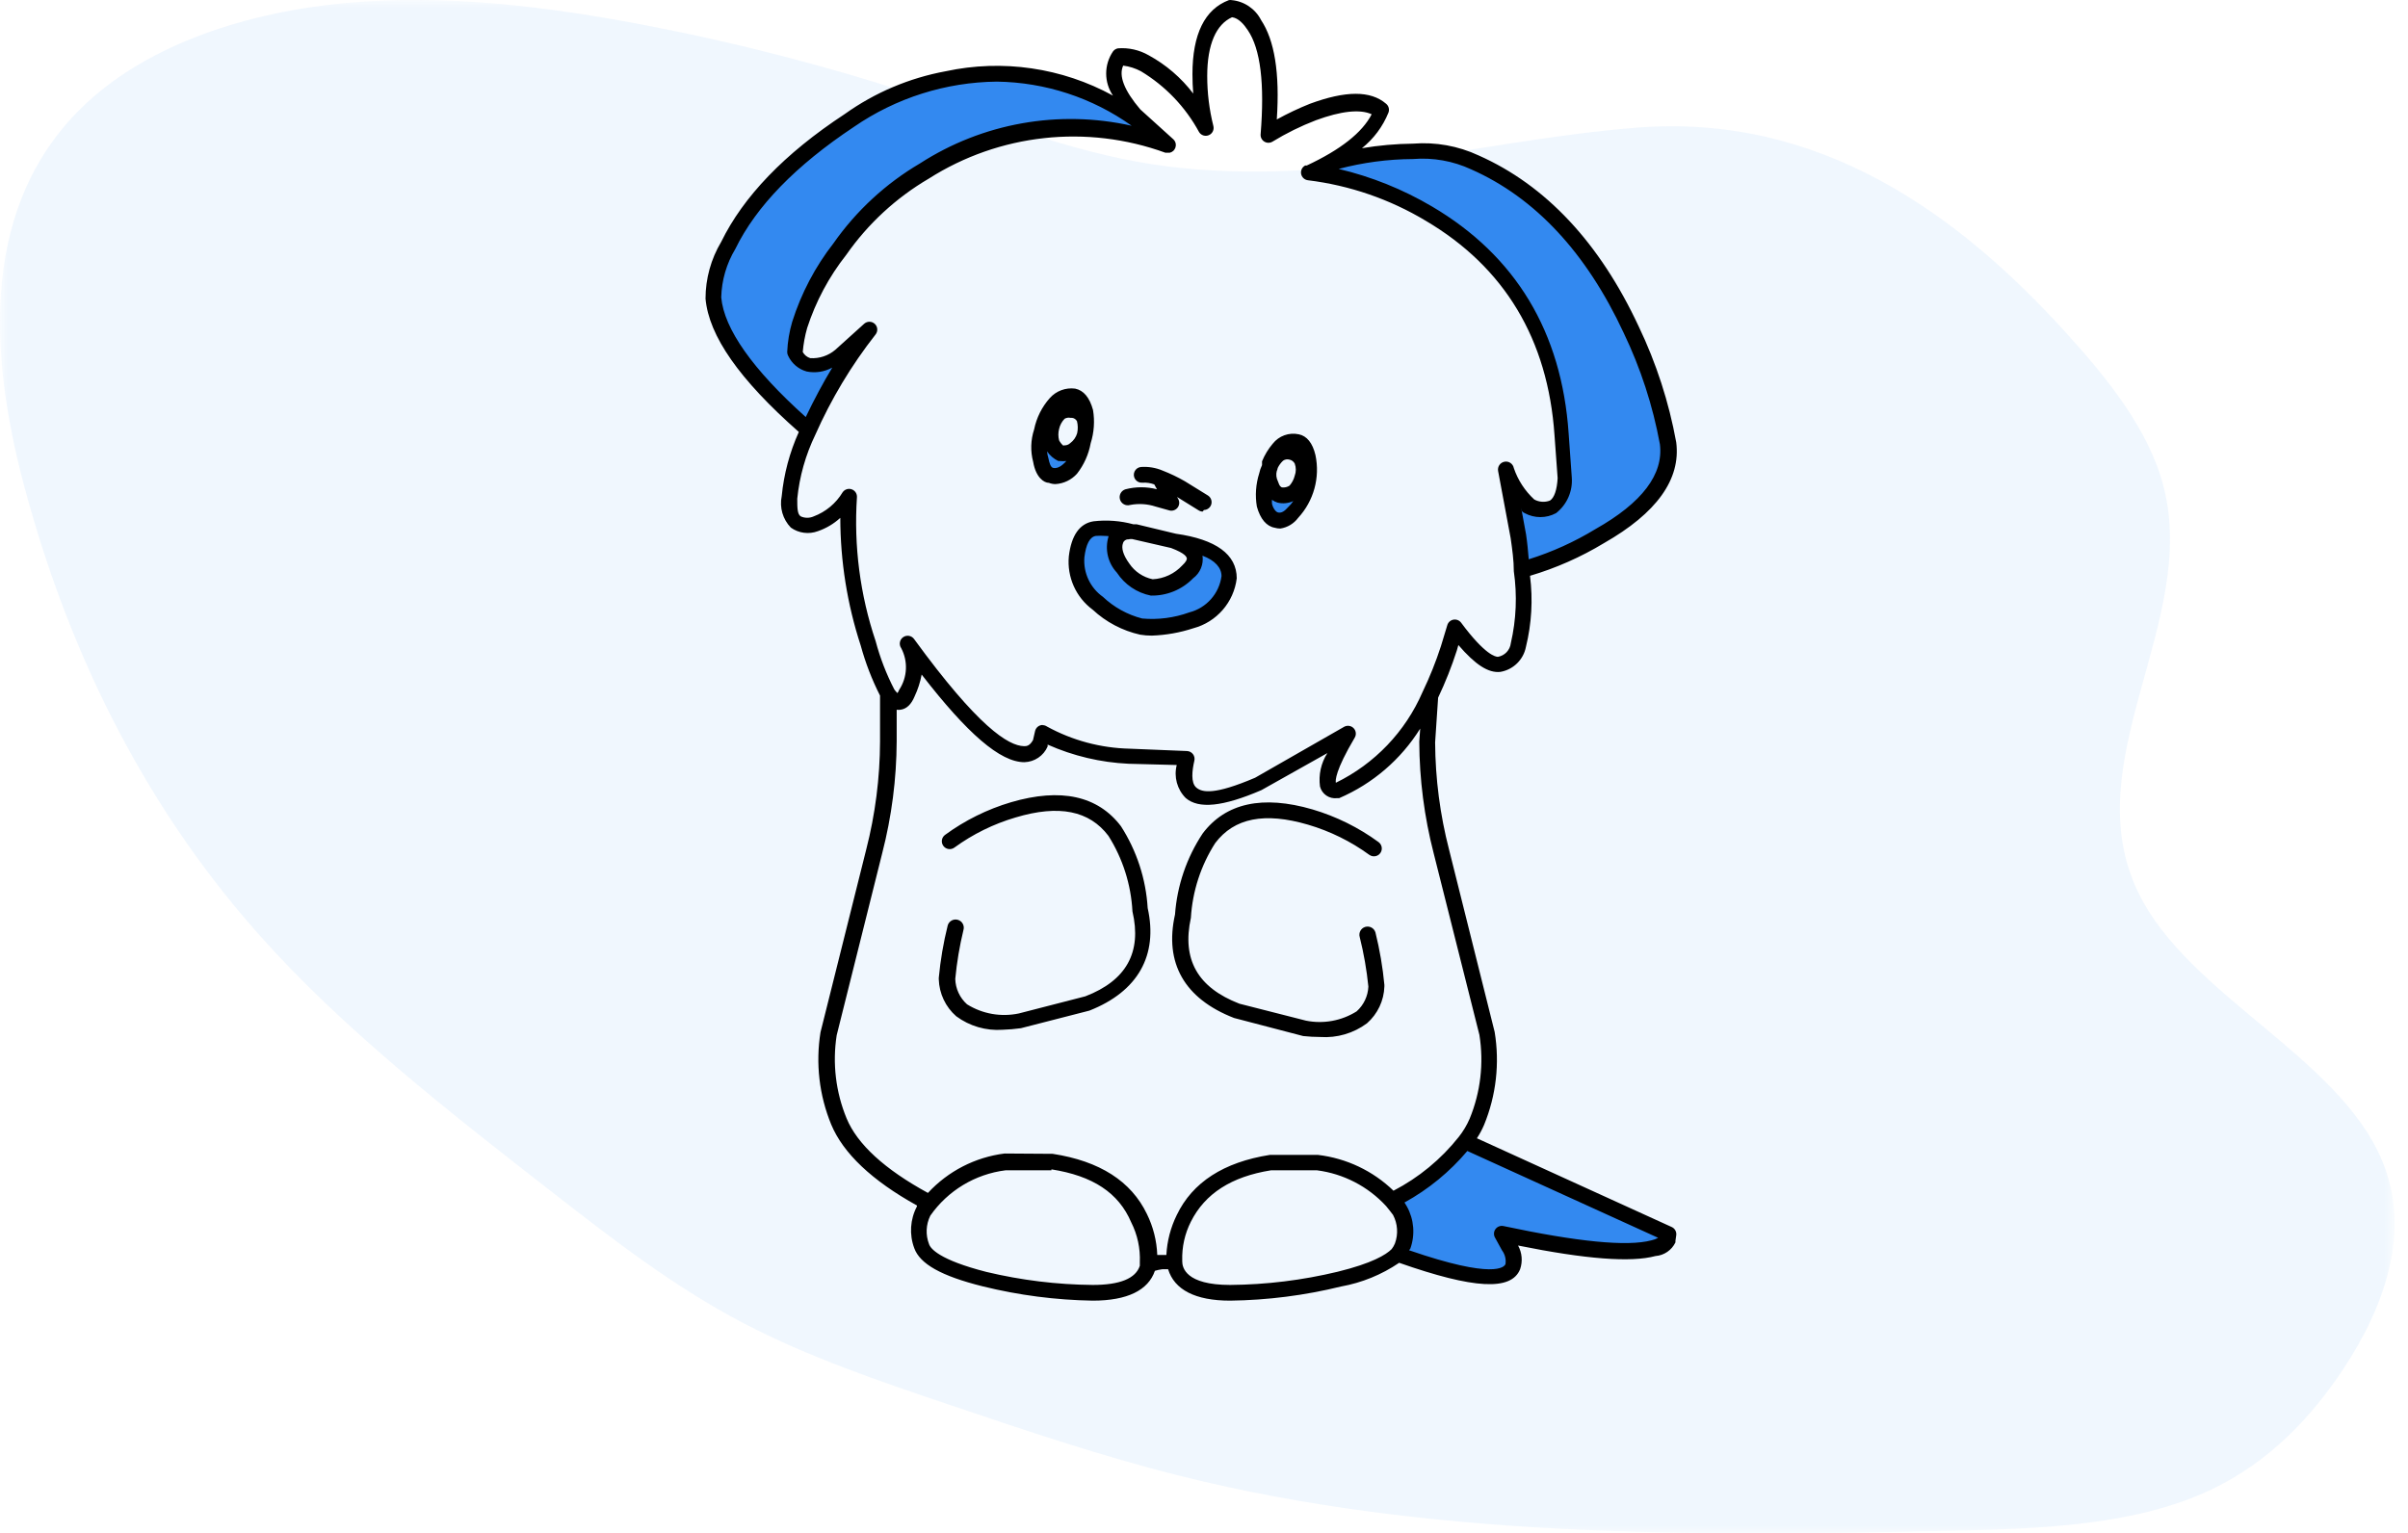 <?xml version="1.0" encoding="UTF-8"?>
<svg width="157px" height="100px" viewBox="0 0 157 100" version="1.1" xmlns="http://www.w3.org/2000/svg" xmlns:xlink="http://www.w3.org/1999/xlink">
    <!-- Generator: sketchtool 55.2 (78181) - https://sketchapp.com -->
    <title>21364566-EDCC-4D16-AB3A-B04990A50F26</title>
    <desc>Created with sketchtool.</desc>
    <defs>
        <polygon id="path-1" points="0 0 156.122 0 156.122 100 0 100"></polygon>
    </defs>
    <g id="Overview" stroke="none" stroke-width="1" fill="none" fill-rule="evenodd">
        <g id="04_Lead_Collection_Overview_DeleteConfirmation" transform="translate(-672, -320)">
            <g id="Popup" transform="translate(410, 275)">
                <g id="Group-13" transform="translate(262, 45)">
                    <g id="Group-3-Copy-2" opacity="0.104" transform="translate(-0, 0)">
                        <mask id="mask-2" fill="white">
                            <use xlink:href="#path-1"></use>
                        </mask>
                        <g id="Clip-2"></g>
                        <path d="M76.235,10.866 C70.645,10.189 65.417,8.109 60.14,6.35 C54.272,4.403 48.285,2.841 42.218,1.672 C35.754,0.423 29.09,-0.39 22.609,0.192 C16.128,0.773 9.805,2.866 5.672,6.691 C-1.331,13.179 -0.74,23.014 1.573,31.683 C4.318,41.968 9.063,52.135 16.831,60.894 C22.351,67.121 29.279,72.511 36.145,77.862 C40.027,80.881 43.944,83.921 48.478,86.295 C52.695,88.501 57.352,90.083 61.976,91.641 C66.914,93.308 71.863,94.983 76.961,96.258 C93.232,100.324 110.361,100.196 127.11,99.834 C133.004,99.709 139.165,99.501 144.11,97.176 C147.963,95.358 150.709,92.413 152.789,89.272 C155.511,85.158 157.23,80.248 155.297,75.659 C152.447,68.89 142.681,64.903 139.429,58.237 C135.262,49.684 143.355,40.642 141.065,31.739 C140.113,28.035 137.427,24.687 134.58,21.565 C127.791,14.12 118.766,7.339 106.637,8.33 C96.368,9.166 87.002,12.172 76.235,10.866" id="Fill-1" fill="#6EB1F4" mask="url(#mask-2)"></path>
                    </g>
                    <g id="Group-12" transform="translate(46, 0)" fill-rule="nonzero">
                        <path d="M49.515,74.429 C48.215,76.05 46.571,77.362 44.702,78.27 C44.872,78.474 45.043,78.696 45.214,78.935 C45.592,79.646 45.648,80.485 45.367,81.24 C45.291,81.424 45.187,81.597 45.06,81.752 C49.635,83.39 52.144,83.663 52.587,82.571 C52.705,82.111 52.611,81.623 52.331,81.24 L51.87,80.471 C56.786,81.53 60.08,81.837 61.753,81.393 C62.265,81.291 62.572,81.103 62.675,80.83 L62.726,80.471 L49.413,74.429 L49.515,74.429 Z M8.756,16.209 C10.206,14.122 12.093,12.375 14.286,11.089 C19.014,8.059 24.887,7.415 30.16,9.348 C25.688,5.491 20.909,4.091 15.822,5.149 C13.515,5.572 11.329,6.498 9.422,7.863 C5.564,10.423 2.936,13.137 1.536,16.005 C0.915,17.042 0.579,18.226 0.563,19.435 C0.768,21.757 2.816,24.624 6.708,28.038 C7.752,25.643 9.094,23.389 10.702,21.33 L8.756,23.071 C7.356,24.027 6.366,23.993 5.786,22.968 C5.815,22.344 5.918,21.725 6.093,21.125 C6.68,19.341 7.582,17.676 8.756,16.209 L8.756,16.209 Z M27.855,34.643 C27.057,34.416 26.222,34.346 25.398,34.438 C24.715,34.541 24.322,35.155 24.22,36.282 C24.12,37.461 24.644,38.607 25.602,39.303 C26.393,40.05 27.363,40.579 28.419,40.839 C29.528,40.944 30.647,40.804 31.696,40.429 C32.984,40.097 33.95,39.03 34.154,37.715 C34.154,36.452 32.959,35.65 30.569,35.309 C32.003,35.855 32.293,36.521 31.44,37.306 C30.829,37.957 29.977,38.328 29.084,38.33 C28.343,38.153 27.7,37.693 27.292,37.05 C26.829,36.557 26.654,35.859 26.831,35.206 C26.997,34.804 27.434,34.585 27.855,34.694 L27.855,34.643 Z M24.783,26.962 C24.612,26.348 24.356,26.007 24.015,25.938 C23.571,25.895 23.134,26.066 22.837,26.399 C22.378,26.906 22.061,27.524 21.916,28.191 C21.73,28.809 21.73,29.468 21.916,30.086 C22.018,30.666 22.257,31.008 22.633,31.11 C23.008,31.212 23.418,31.042 23.861,30.598 C24.262,30.106 24.542,29.527 24.681,28.908 C24.878,28.297 24.93,27.649 24.834,27.014 L24.783,26.962 Z M24.732,27.372 C24.82,27.725 24.82,28.094 24.732,28.447 C24.635,28.814 24.419,29.138 24.117,29.369 C23.853,29.566 23.51,29.623 23.196,29.523 C22.91,29.375 22.677,29.143 22.53,28.857 C22.427,28.506 22.427,28.133 22.53,27.782 C22.612,27.407 22.809,27.067 23.093,26.809 C23.354,26.646 23.673,26.608 23.964,26.706 C24.284,26.758 24.555,26.971 24.681,27.27 L24.732,27.372 Z M37.38,29.574 C37.618,29.409 37.916,29.353 38.199,29.42 C38.513,29.485 38.778,29.694 38.916,29.983 C39.052,30.347 39.052,30.747 38.916,31.11 C38.828,31.457 38.652,31.774 38.404,32.032 C38.136,32.221 37.804,32.295 37.482,32.237 C37.163,32.156 36.922,31.895 36.867,31.571 C36.711,31.253 36.674,30.889 36.765,30.547 C36.694,30.693 36.642,30.848 36.611,31.008 C36.434,31.623 36.399,32.271 36.509,32.902 C36.68,33.517 36.953,33.858 37.328,33.926 C37.704,33.995 38.079,33.824 38.455,33.414 C39.368,32.441 39.75,31.085 39.479,29.779 C39.342,29.198 39.103,28.857 38.762,28.755 C38.314,28.677 37.86,28.854 37.584,29.215 C37.326,29.521 37.118,29.867 36.97,30.24 C37.093,29.985 37.267,29.758 37.482,29.574 L37.38,29.574 Z M50.283,10.526 C49.02,9.939 47.626,9.692 46.238,9.809 C43.89,9.789 41.56,10.223 39.377,11.089 L39.274,11.14 C42.064,11.479 44.752,12.404 47.16,13.854 C52.485,16.995 55.369,21.774 55.813,28.191 L56.018,31.059 C55.916,32.868 55.148,33.465 53.714,32.851 C53.021,32.22 52.493,31.429 52.178,30.547 L52.997,34.95 C53.099,35.701 53.168,36.435 53.202,37.152 C55.002,36.659 56.725,35.918 58.322,34.95 C61.565,33.107 63.05,31.093 62.777,28.908 C62.311,26.337 61.501,23.84 60.37,21.483 C57.879,16.124 54.482,12.489 50.181,10.577 L50.283,10.526 Z" id="Shape" fill="#3389F0"></path>
                        <path d="M34.205,84.824 C31.921,84.824 30.569,84.107 30.16,82.776 L29.781,82.776 C29.618,82.797 29.457,82.831 29.299,82.878 C28.869,84.138 27.517,84.824 25.244,84.824 C22.827,84.784 20.422,84.472 18.075,83.892 C15.361,83.216 13.979,82.427 13.61,81.403 C13.276,80.512 13.339,79.521 13.784,78.679 L13.784,78.618 C10.845,76.99 8.971,75.208 8.193,73.333 C7.412,71.432 7.171,69.352 7.496,67.322 L10.477,55.402 C11.067,53.099 11.37,50.733 11.378,48.356 L11.378,45.365 C10.848,44.322 10.426,43.227 10.118,42.099 C9.239,39.411 8.79,36.601 8.787,33.773 C8.364,34.161 7.865,34.457 7.322,34.643 C6.732,34.862 6.072,34.774 5.561,34.408 C5.037,33.865 4.814,33.098 4.967,32.359 C5.108,30.912 5.485,29.497 6.083,28.171 C2.202,24.75 0.215,21.903 4.97379915e-14,19.476 C0.001,18.171 0.355,16.89 1.024,15.769 C2.458,12.84 5.12,10.034 9.084,7.433 C11.045,6.034 13.289,5.084 15.658,4.647 C19.367,3.849 23.238,4.413 26.565,6.235 C25.975,5.366 25.975,4.225 26.565,3.357 C26.643,3.249 26.761,3.175 26.893,3.152 C27.589,3.099 28.284,3.256 28.89,3.603 C30.025,4.221 31.016,5.072 31.798,6.102 C31.764,5.685 31.747,5.265 31.747,4.842 C31.747,2.23 32.546,0.602 34.123,0.008 C34.184,-0.003 34.246,-0.003 34.307,0.008 C35.126,0.086 35.848,0.577 36.222,1.309 C37.093,2.62 37.451,4.74 37.246,7.791 C37.945,7.405 38.666,7.063 39.407,6.767 C41.742,5.907 43.36,5.897 44.374,6.767 C44.542,6.906 44.604,7.136 44.528,7.341 C44.16,8.251 43.564,9.052 42.797,9.665 C43.9,9.48 45.017,9.38 46.136,9.368 C47.601,9.252 49.073,9.516 50.406,10.137 C54.789,12.082 58.302,15.841 60.842,21.289 C61.99,23.688 62.814,26.23 63.289,28.847 C63.596,31.264 62.009,33.465 58.578,35.421 C57.068,36.335 55.447,37.051 53.755,37.552 C53.952,39.101 53.862,40.674 53.489,42.191 C53.326,43.028 52.661,43.677 51.819,43.819 C51.031,43.901 50.191,43.348 49.085,42.068 L48.983,42.426 C48.645,43.476 48.238,44.503 47.764,45.499 L47.569,48.417 C47.583,50.781 47.889,53.134 48.481,55.422 L51.451,67.302 C51.786,69.344 51.549,71.439 50.764,73.354 C50.634,73.661 50.476,73.956 50.293,74.235 L62.992,80.021 C63.202,80.115 63.323,80.337 63.289,80.564 L63.238,80.922 C63.241,80.956 63.241,80.99 63.238,81.024 C62.995,81.532 62.499,81.872 61.937,81.915 C60.33,82.346 57.39,82.12 52.977,81.229 C53.238,81.702 53.287,82.265 53.11,82.776 C52.536,84.199 50.099,84.066 45.224,82.356 C44.083,83.131 42.792,83.658 41.435,83.902 C39.068,84.483 36.642,84.793 34.205,84.824 L34.205,84.824 Z M31.081,82.264 C31.081,82.663 31.307,83.8 34.205,83.8 C36.565,83.781 38.915,83.492 41.21,82.94 C43.463,82.387 44.364,81.833 44.733,81.465 C44.821,81.353 44.893,81.228 44.948,81.096 C45.174,80.486 45.129,79.808 44.825,79.232 C44.692,79.058 44.538,78.853 44.374,78.659 C43.194,77.375 41.598,76.548 39.868,76.324 L36.867,76.324 C34.297,76.733 32.566,77.84 31.645,79.673 C31.247,80.459 31.054,81.332 31.081,82.212 L31.081,82.264 Z M22.551,76.324 L19.56,76.324 C17.58,76.571 15.797,77.647 14.655,79.283 C14.369,79.863 14.339,80.535 14.573,81.137 C14.665,81.424 15.228,82.161 18.311,82.95 C20.582,83.493 22.908,83.779 25.244,83.8 C27.016,83.8 28.05,83.38 28.316,82.55 C28.313,82.513 28.313,82.475 28.316,82.438 C28.321,82.4 28.321,82.362 28.316,82.325 L28.316,82.325 C28.356,81.421 28.162,80.521 27.753,79.714 C26.934,77.788 25.244,76.682 22.551,76.262 L22.551,76.324 Z M45.869,81.537 C51.42,83.452 52.086,82.632 52.157,82.438 C52.204,82.123 52.122,81.802 51.932,81.547 L51.481,80.727 C51.375,80.553 51.382,80.332 51.5,80.165 C51.618,79.998 51.824,79.917 52.024,79.959 C56.837,80.983 60.084,81.311 61.671,80.891 C61.825,80.858 61.973,80.803 62.111,80.727 L49.669,75.064 C48.521,76.426 47.132,77.564 45.572,78.423 L45.726,78.679 C46.195,79.522 46.278,80.526 45.951,81.434 L45.869,81.537 Z M22.633,75.249 C25.705,75.72 27.753,77.041 28.777,79.171 C29.187,80.005 29.418,80.915 29.453,81.844 L29.678,81.844 L30.047,81.844 C30.093,80.94 30.323,80.055 30.723,79.243 C31.747,77.102 33.795,75.791 36.786,75.32 L39.94,75.32 C41.79,75.54 43.517,76.36 44.855,77.655 C46.503,76.8 47.951,75.606 49.105,74.153 L49.105,74.153 C49.396,73.787 49.637,73.384 49.822,72.955 C50.532,71.228 50.752,69.339 50.457,67.496 L47.477,55.658 C46.862,53.275 46.546,50.826 46.535,48.366 L46.596,47.516 C45.339,49.532 43.495,51.115 41.312,52.053 L41.179,52.053 C40.669,52.116 40.192,51.792 40.063,51.295 C39.959,50.534 40.13,49.761 40.544,49.114 L36.243,51.53 C33.723,52.616 32.146,52.77 31.307,52.043 C30.746,51.479 30.525,50.662 30.723,49.892 L27.579,49.81 C25.758,49.725 23.97,49.301 22.305,48.561 C22.31,48.601 22.31,48.643 22.305,48.683 C22.042,49.291 21.451,49.69 20.789,49.708 C19.212,49.708 17.072,47.844 14.092,43.993 C14,44.485 13.845,44.964 13.631,45.417 C13.416,45.939 13.108,46.236 12.709,46.287 C12.628,46.299 12.545,46.299 12.463,46.287 L12.463,48.335 C12.453,50.799 12.136,53.252 11.521,55.637 L8.551,67.517 C8.267,69.347 8.49,71.221 9.196,72.934 C9.893,74.624 11.685,76.262 14.501,77.799 L14.501,77.799 C15.812,76.379 17.582,75.469 19.499,75.228 L22.633,75.249 Z M21.967,47.291 C22.073,47.29 22.177,47.322 22.264,47.383 C23.918,48.289 25.765,48.784 27.651,48.827 L31.389,48.98 C31.543,48.985 31.687,49.06 31.781,49.183 C31.874,49.306 31.907,49.465 31.87,49.615 C31.727,50.24 31.624,51.049 32.003,51.367 C32.382,51.684 33.17,51.858 35.833,50.721 L41.63,47.403 C41.832,47.286 42.088,47.32 42.252,47.486 C42.416,47.653 42.447,47.91 42.326,48.11 C41.046,50.271 41.066,50.906 41.097,51.049 L41.097,51.049 C43.627,49.814 45.632,47.714 46.75,45.13 L46.75,45.13 C47.216,44.161 47.617,43.162 47.948,42.14 L48.358,40.788 C48.407,40.598 48.559,40.454 48.751,40.414 C48.942,40.375 49.14,40.449 49.259,40.603 C50.846,42.744 51.522,42.836 51.666,42.836 C52.112,42.757 52.453,42.395 52.505,41.945 C52.86,40.407 52.926,38.817 52.7,37.255 L52.7,37.255 L52.7,37.255 C52.7,36.548 52.598,35.831 52.495,35.104 L51.676,30.721 C51.622,30.438 51.808,30.165 52.091,30.112 C52.373,30.058 52.646,30.243 52.7,30.526 C52.966,31.309 53.424,32.013 54.031,32.574 C54.346,32.747 54.72,32.773 55.055,32.646 C55.332,32.472 55.516,31.95 55.557,31.182 L55.352,28.376 C54.922,22.129 52.096,17.428 46.955,14.397 C44.608,12.988 41.991,12.088 39.274,11.755 C39.051,11.727 38.872,11.558 38.832,11.337 C38.792,11.117 38.901,10.895 39.1,10.792 L39.202,10.792 L39.202,10.792 C41.394,9.768 42.817,8.652 43.432,7.453 C42.684,7.105 41.435,7.238 39.796,7.843 C38.814,8.22 37.868,8.687 36.97,9.235 C36.805,9.337 36.597,9.336 36.432,9.235 C36.268,9.133 36.174,8.947 36.192,8.754 C36.458,5.477 36.192,3.193 35.352,1.964 C35.116,1.606 34.758,1.176 34.328,1.124 C33.304,1.585 32.71,2.876 32.71,4.955 C32.709,6.052 32.843,7.146 33.109,8.211 C33.175,8.457 33.051,8.715 32.816,8.815 C32.582,8.916 32.31,8.828 32.177,8.611 C31.29,6.975 29.982,5.607 28.388,4.647 C28.028,4.455 27.636,4.33 27.231,4.279 C26.923,4.944 27.302,5.907 28.347,7.136 L30.498,9.082 C30.589,9.164 30.647,9.277 30.661,9.399 L30.661,9.399 C30.666,9.437 30.666,9.474 30.661,9.512 L30.661,9.512 C30.653,9.6 30.621,9.685 30.569,9.758 L30.498,9.84 C30.431,9.9 30.35,9.943 30.262,9.962 L30.098,9.962 L29.986,9.962 C24.858,8.096 19.155,8.721 14.552,11.652 C12.423,12.901 10.589,14.595 9.176,16.619 C8.05,18.046 7.187,19.662 6.626,21.391 C6.48,21.903 6.384,22.428 6.339,22.958 C6.445,23.15 6.621,23.294 6.831,23.358 C7.423,23.393 8.006,23.199 8.459,22.815 L10.343,21.115 C10.543,20.936 10.847,20.94 11.04,21.126 C11.234,21.311 11.251,21.615 11.081,21.821 C9.507,23.828 8.19,26.023 7.158,28.355 L7.158,28.355 C6.524,29.665 6.126,31.076 5.981,32.523 C5.981,33.107 5.981,33.547 6.216,33.68 C6.48,33.797 6.782,33.797 7.046,33.68 C7.837,33.384 8.505,32.828 8.94,32.103 C9.072,31.914 9.314,31.835 9.531,31.912 C9.749,31.988 9.889,32.201 9.872,32.431 C9.662,35.608 10.076,38.795 11.091,41.812 C11.381,42.905 11.789,43.962 12.31,44.966 L12.31,44.966 C12.369,45.052 12.438,45.131 12.514,45.202 C12.559,45.134 12.596,45.062 12.627,44.987 C13.162,44.174 13.213,43.134 12.76,42.273 C12.596,42.041 12.651,41.72 12.883,41.556 C13.115,41.392 13.436,41.447 13.6,41.679 C17.778,47.414 19.745,48.643 20.769,48.663 C20.922,48.663 21.127,48.663 21.352,48.264 L21.486,47.68 C21.538,47.446 21.747,47.279 21.987,47.28 L21.967,47.291 Z M53.181,33.127 L53.499,34.858 C53.581,35.411 53.632,35.954 53.673,36.476 C55.195,36 56.653,35.339 58.015,34.51 C61.087,32.779 62.47,30.915 62.224,28.97 C61.762,26.452 60.966,24.006 59.858,21.699 C57.431,16.486 54.093,12.891 49.925,11.048 C48.738,10.497 47.429,10.264 46.125,10.372 C44.49,10.381 42.862,10.598 41.281,11.017 C43.421,11.523 45.471,12.348 47.364,13.465 C52.823,16.68 55.823,21.658 56.274,28.263 L56.479,31.13 C56.551,32.031 56.166,32.908 55.455,33.465 C54.815,33.81 54.046,33.81 53.407,33.465 C53.341,33.437 53.281,33.395 53.233,33.343 L53.181,33.127 Z M18.997,5.323 C15.666,5.358 12.422,6.384 9.678,8.273 C5.889,10.792 3.298,13.455 1.946,16.23 C1.369,17.187 1.052,18.277 1.024,19.394 C1.208,21.443 3.072,24.095 6.534,27.198 C7.094,26.03 7.67,24.955 8.264,23.972 C7.756,24.253 7.164,24.343 6.595,24.228 C6.062,24.08 5.621,23.705 5.387,23.204 C5.346,23.129 5.324,23.044 5.325,22.958 C5.353,22.288 5.463,21.625 5.653,20.982 C6.239,19.128 7.151,17.394 8.346,15.861 C9.83,13.744 11.751,11.97 13.979,10.659 C18.065,8.022 23.039,7.136 27.784,8.201 C25.216,6.37 22.15,5.367 18.997,5.323 L18.997,5.323 Z M40.083,67.629 C39.71,67.628 39.338,67.608 38.967,67.568 L34.461,66.39 C31.214,65.13 29.904,62.796 30.61,59.641 C30.747,57.754 31.368,55.934 32.413,54.357 C33.908,52.37 36.325,51.838 39.581,52.79 C41.127,53.247 42.582,53.968 43.883,54.92 C44.031,55.028 44.11,55.207 44.091,55.389 C44.071,55.572 43.956,55.73 43.789,55.804 C43.621,55.878 43.426,55.858 43.278,55.75 C42.07,54.87 40.719,54.205 39.284,53.783 C36.448,52.954 34.471,53.343 33.232,54.982 C32.295,56.444 31.749,58.123 31.645,59.856 C31.051,62.58 32.085,64.403 34.809,65.458 L39.151,66.564 C40.287,66.792 41.467,66.576 42.449,65.96 C42.913,65.546 43.19,64.963 43.217,64.342 C43.108,63.254 42.919,62.176 42.654,61.116 C42.569,60.833 42.729,60.535 43.012,60.45 C43.295,60.366 43.593,60.526 43.678,60.809 C43.957,61.933 44.152,63.076 44.261,64.229 C44.265,64.263 44.265,64.298 44.261,64.332 C44.233,65.257 43.821,66.128 43.125,66.738 C42.249,67.388 41.171,67.704 40.083,67.629 L40.083,67.629 Z M19.366,67.158 C18.286,67.234 17.215,66.921 16.345,66.277 C15.648,65.668 15.237,64.796 15.208,63.871 C15.204,63.837 15.204,63.802 15.208,63.768 C15.316,62.615 15.511,61.472 15.792,60.348 C15.876,60.065 16.174,59.905 16.457,59.99 C16.74,60.074 16.901,60.372 16.816,60.655 C16.562,61.703 16.384,62.767 16.283,63.84 C16.299,64.475 16.577,65.076 17.051,65.499 C18.058,66.127 19.27,66.34 20.431,66.093 L24.763,64.977 C27.425,63.953 28.46,62.12 27.835,59.437 C27.742,57.688 27.203,55.992 26.268,54.511 C25.029,52.872 23.052,52.462 20.216,53.312 C18.781,53.734 17.43,54.399 16.222,55.279 C15.993,55.446 15.672,55.395 15.505,55.166 C15.338,54.937 15.388,54.616 15.617,54.449 C16.918,53.497 18.373,52.777 19.919,52.319 C23.165,51.367 25.582,51.899 27.087,53.886 C28.114,55.486 28.714,57.323 28.828,59.221 C29.514,62.294 28.204,64.659 25.029,65.909 L20.564,67.056 C20.167,67.111 19.767,67.145 19.366,67.158 L19.366,67.158 Z M29.095,41.453 C28.841,41.454 28.587,41.433 28.337,41.392 C27.18,41.132 26.113,40.571 25.244,39.764 C24.151,38.956 23.561,37.635 23.687,36.282 C23.851,34.909 24.394,34.141 25.295,33.998 C26.167,33.896 27.05,33.962 27.896,34.193 L28.111,34.193 L30.661,34.807 L30.661,34.807 C33.283,35.176 34.635,36.159 34.635,37.715 C34.446,39.276 33.327,40.565 31.808,40.972 C30.931,41.26 30.017,41.422 29.095,41.453 L29.095,41.453 Z M26.022,34.95 C25.831,34.936 25.64,34.936 25.449,34.95 C25.06,35.012 24.804,35.483 24.701,36.353 C24.624,37.363 25.083,38.339 25.91,38.924 C26.629,39.605 27.51,40.091 28.47,40.337 C29.511,40.43 30.559,40.293 31.542,39.938 C32.659,39.651 33.49,38.715 33.642,37.572 C33.642,37.029 33.222,36.548 32.402,36.241 C32.485,36.808 32.249,37.374 31.788,37.715 C31.066,38.457 30.068,38.865 29.033,38.842 C28.125,38.66 27.328,38.122 26.821,37.347 C26.236,36.721 26.026,35.833 26.268,35.012 L26.268,34.961 L26.022,34.95 Z M27.558,35.176 C27.403,35.17 27.263,35.271 27.22,35.421 C27.098,35.729 27.22,36.19 27.63,36.753 C27.985,37.281 28.533,37.649 29.156,37.777 C29.891,37.74 30.582,37.416 31.081,36.876 C31.327,36.65 31.399,36.487 31.378,36.405 C31.358,36.323 31.296,36.097 30.354,35.739 L27.814,35.155 L27.692,35.155 L27.558,35.176 Z M37.461,34.469 C37.344,34.469 37.226,34.452 37.113,34.418 C36.581,34.326 36.171,33.855 35.946,33.035 C35.825,32.313 35.878,31.572 36.099,30.874 C36.138,30.687 36.2,30.504 36.284,30.332 L36.284,30.332 C36.284,30.25 36.284,30.25 36.284,30.178 L36.284,30.086 C36.454,29.669 36.689,29.282 36.98,28.939 C37.382,28.425 38.042,28.186 38.68,28.324 C39.202,28.427 39.581,28.888 39.766,29.676 C40.076,31.144 39.656,32.67 38.639,33.773 C38.36,34.148 37.944,34.399 37.482,34.469 L37.461,34.469 Z M36.929,32.595 C36.925,32.663 36.925,32.732 36.929,32.8 C36.929,32.953 37.113,33.383 37.339,33.424 C37.564,33.465 37.748,33.343 37.994,33.066 C38.118,32.949 38.228,32.819 38.322,32.677 C38.002,32.827 37.641,32.863 37.298,32.779 C37.165,32.739 37.041,32.677 36.929,32.595 L36.929,32.595 Z M37.246,30.711 C37.186,30.937 37.212,31.178 37.318,31.387 C37.431,31.745 37.533,31.765 37.584,31.786 C37.756,31.808 37.931,31.768 38.076,31.673 C38.238,31.488 38.354,31.267 38.414,31.028 C38.511,30.771 38.511,30.487 38.414,30.229 C38.341,30.097 38.214,30.003 38.066,29.973 C37.925,29.934 37.775,29.96 37.656,30.045 C37.512,30.179 37.393,30.339 37.308,30.516 L37.308,30.516 L37.308,30.516 C37.295,30.586 37.274,30.655 37.246,30.721 L37.246,30.711 Z M32.413,33.363 C32.318,33.361 32.226,33.332 32.146,33.281 L30.743,32.411 L30.825,32.554 C30.92,32.732 30.901,32.949 30.777,33.108 C30.653,33.267 30.448,33.339 30.252,33.291 L29.34,33.035 C28.805,32.861 28.234,32.826 27.681,32.933 C27.399,33.015 27.103,32.852 27.021,32.569 C26.939,32.287 27.102,31.991 27.384,31.909 C28.056,31.735 28.761,31.735 29.433,31.909 L29.258,31.591 C29.013,31.501 28.751,31.463 28.49,31.479 C28.307,31.497 28.129,31.416 28.021,31.267 C27.914,31.118 27.894,30.923 27.97,30.755 C28.046,30.587 28.205,30.473 28.388,30.455 C28.871,30.421 29.355,30.501 29.801,30.69 L29.801,30.69 C30.303,30.885 30.789,31.118 31.255,31.387 L32.761,32.318 C32.95,32.44 33.037,32.671 32.976,32.888 C32.915,33.104 32.719,33.256 32.495,33.261 L32.413,33.363 Z M22.817,31.571 C22.67,31.571 22.524,31.544 22.387,31.489 C22.069,31.489 21.537,31.141 21.363,30.127 C21.177,29.429 21.198,28.693 21.424,28.007 C21.578,27.246 21.931,26.539 22.448,25.959 C22.863,25.494 23.48,25.264 24.097,25.344 C24.65,25.457 25.039,25.918 25.264,26.737 C25.385,27.463 25.333,28.207 25.111,28.908 C24.979,29.633 24.673,30.315 24.22,30.895 C23.859,31.296 23.355,31.539 22.817,31.571 Z M22.264,29.39 C22.274,29.56 22.305,29.729 22.356,29.891 C22.417,30.188 22.499,30.485 22.673,30.516 C22.848,30.547 23.093,30.516 23.452,30.147 L23.523,30.065 C23.384,30.084 23.243,30.084 23.104,30.065 L23.001,30.065 C22.702,29.924 22.448,29.705 22.264,29.43 L22.264,29.39 Z M23.349,29.041 C23.507,29.062 23.665,29.009 23.78,28.898 C23.996,28.738 24.155,28.511 24.23,28.253 C24.287,27.996 24.283,27.73 24.22,27.474 C24.155,27.349 24.032,27.264 23.892,27.249 L23.79,27.249 C23.66,27.223 23.525,27.245 23.411,27.311 C23.231,27.495 23.107,27.725 23.052,27.976 C22.99,28.218 22.99,28.472 23.052,28.714 C23.124,28.856 23.225,28.982 23.349,29.082 L23.349,29.041 Z" id="Shape" fill="#000000"></path>
                    </g>
                </g>
            </g>
        </g>
    </g>
</svg>